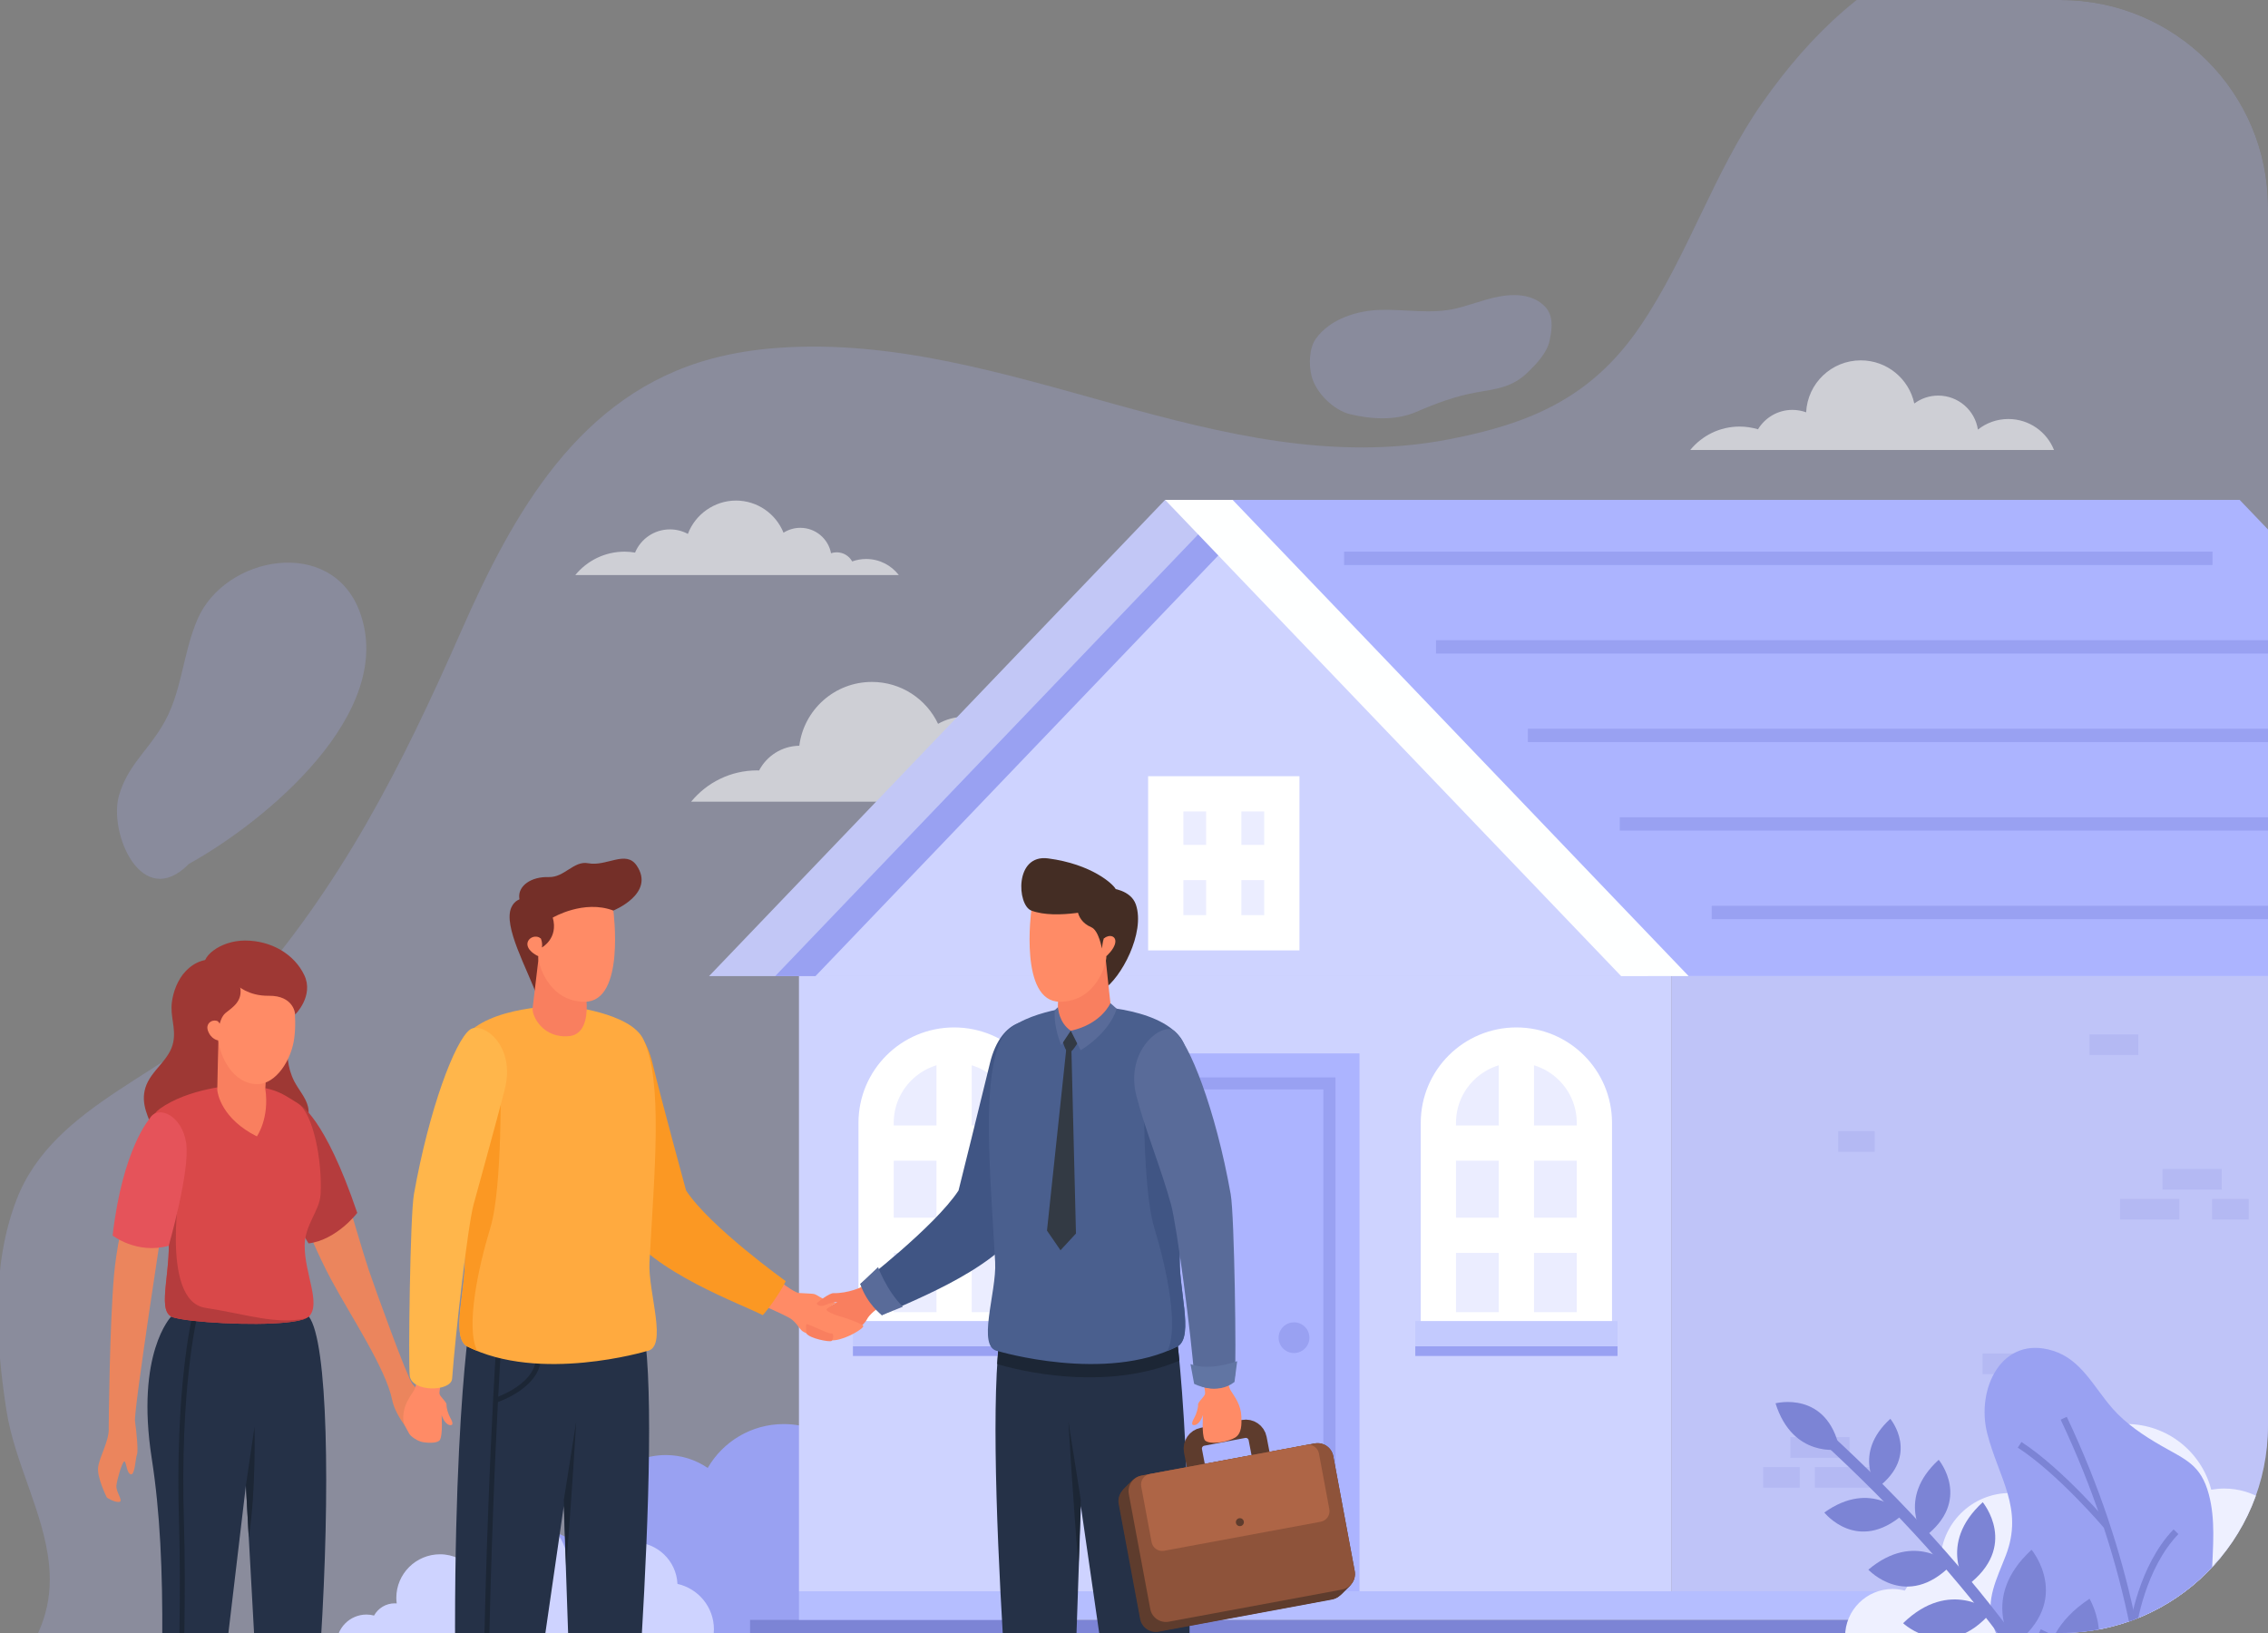 <svg width="175" height="126" viewBox="0 0 175 126" fill="none" xmlns="http://www.w3.org/2000/svg">
<rect x="0" y="0" width="175" height="126" fill="#808080" stroke="none"/>
<g clip-path="url(#clip0_215_16275)">
<g opacity="0.22">
<path d="M178.646 120.796V2.45C178.646 1.696 178.885 0.472 178.646 -0.241C177.832 -2.663 173.522 -3.865 171.12 -4.587C164.417 -6.597 156.778 -6.525 150.219 -4.004C144.204 -1.694 139.674 2.67 135.99 7.917C132.206 13.313 130.249 19.745 126.556 25.176C122.818 30.68 118.08 32.693 111.733 33.909C94.089 37.286 77.799 25.567 60.029 26.84C58.311 26.961 56.597 27.226 54.932 27.67C44.684 30.41 39.583 39.623 35.606 48.647C30.968 59.187 26.343 68.35 18.623 77.047C13.481 82.838 4.196 85.008 1.285 92.543C-0.694 97.666 -0.33 103.483 0.493 108.802C1.128 112.911 3.4 116.71 3.791 120.791C4.947 132.901 -13.686 136.983 -25.203 136.265C-31.582 135.866 -40.94 135.511 -46.36 139.346C-54.053 144.791 -57.715 155.399 -64.787 161.714C-72.565 168.661 -87.209 175.465 -97.875 172.815V179.991H178.646V120.787V120.796Z" fill="#ACB4FF"/>
</g>
<g opacity="0.58">
<path d="M158.487 34.716C157.929 33.317 156.566 32.33 154.965 32.33C154.074 32.33 153.26 32.635 152.616 33.147C152.391 31.662 151.105 30.523 149.553 30.523C148.86 30.523 148.226 30.751 147.708 31.133C147.299 29.231 145.607 27.805 143.578 27.805C141.316 27.805 139.471 29.581 139.363 31.814C139.03 31.693 138.675 31.626 138.301 31.626C137.177 31.626 136.192 32.227 135.647 33.124C135.197 32.989 134.721 32.913 134.23 32.913C132.692 32.913 131.324 33.617 130.42 34.721H158.483L158.487 34.716Z" fill="white"/>
<path d="M69.355 44.373C68.774 43.619 67.861 43.13 66.831 43.13C66.453 43.13 66.093 43.198 65.755 43.319C65.522 42.897 65.072 42.615 64.554 42.615C64.401 42.615 64.257 42.642 64.123 42.686C63.911 41.57 62.93 40.726 61.752 40.726C61.275 40.726 60.834 40.865 60.456 41.103C59.871 39.65 58.45 38.623 56.785 38.623C55.121 38.623 53.636 39.695 53.078 41.197C52.664 40.973 52.192 40.847 51.693 40.847C50.478 40.847 49.439 41.587 49.002 42.637C48.741 42.592 48.471 42.565 48.197 42.565C46.659 42.565 45.291 43.269 44.387 44.373H69.359H69.355Z" fill="white"/>
<path d="M89.904 61.861C89 60.484 87.439 59.578 85.667 59.578C84.749 59.578 83.89 59.824 83.147 60.251C82.387 59.421 81.299 58.891 80.079 58.891C79.544 58.891 79.031 58.995 78.563 59.178C78.424 57.021 76.629 55.308 74.429 55.308C73.682 55.308 72.985 55.505 72.382 55.85C71.478 53.94 69.534 52.617 67.276 52.617C64.397 52.617 62.026 54.765 61.675 57.541C60.326 57.559 59.156 58.331 58.571 59.452C58.522 59.452 58.472 59.443 58.423 59.443C56.367 59.443 54.536 60.385 53.33 61.856H89.9L89.904 61.861Z" fill="white"/>
</g>
<path d="M49.619 127.86H81.807C82.037 127.38 82.171 126.846 82.171 126.277C82.171 124.254 80.525 122.612 78.496 122.612C78.339 122.612 78.19 122.626 78.037 122.644C77.614 121.558 76.562 120.787 75.32 120.787C75.144 120.787 74.969 120.805 74.803 120.836C74.803 120.746 74.816 120.657 74.816 120.567C74.816 117.607 72.409 115.203 69.436 115.203C68.626 115.203 67.866 115.387 67.177 115.705C66.723 112.418 63.898 109.879 60.474 109.879C57.964 109.879 55.778 111.242 54.608 113.265C53.69 112.637 52.579 112.27 51.378 112.27C48.323 112.27 45.831 114.66 45.664 117.665C44.895 117.809 44.184 118.114 43.568 118.549C42.884 118.194 42.106 117.988 41.278 117.988C38.539 117.988 36.316 120.204 36.316 122.935C36.316 122.976 36.321 123.016 36.321 123.056C34.737 123.464 33.568 124.895 33.568 126.6C33.568 127.044 33.648 127.465 33.797 127.86H49.61H49.619Z" fill="#99A1F2"/>
<path d="M201.063 75.316H128.976V122.778H201.063V75.316Z" fill="#BFC4F8"/>
<path d="M167.602 38.569H89.9L54.711 75.316H132.408L167.602 38.569Z" fill="#C2C7F6"/>
<path d="M128.976 75.316H61.648V122.778H128.976V75.316Z" fill="#CED3FF"/>
<path d="M94.997 38.569L59.808 75.316H130.298L95.11 38.569H94.997Z" fill="#CED3FF"/>
<path d="M94.997 41.821H95.11L127.185 75.316H130.298L95.11 38.569H94.997L59.808 75.316H62.922L94.997 41.821Z" fill="#99A1F2"/>
<path d="M89.9 38.569H167.602L202.79 75.316H125.089L89.9 38.569Z" fill="#FEFFFF"/>
<path d="M95.11 38.569H172.811L208 75.316H130.298L95.11 38.569Z" fill="#ACB4FF"/>
<path d="M98.907 61.251H89.95V71.97H98.907V61.251Z" fill="#EBEDFF" stroke="white" stroke-width="2.72" stroke-miterlimit="10"/>
<path d="M94.426 61.251V71.97" stroke="white" stroke-width="2.72" stroke-miterlimit="10"/>
<path d="M89.95 66.547H98.907" stroke="white" stroke-width="2.72" stroke-miterlimit="10"/>
<path d="M79.639 102.604H67.6V86.637C67.6 83.322 70.295 80.635 73.619 80.635C76.944 80.635 79.639 83.322 79.639 86.637V102.604Z" fill="#EBEDFF" stroke="white" stroke-width="2.72" stroke-miterlimit="10"/>
<path d="M73.619 80.635V102.604" stroke="white" stroke-width="2.72" stroke-miterlimit="10"/>
<path d="M67.6 88.198H79.639" stroke="white" stroke-width="2.72" stroke-miterlimit="10"/>
<path d="M67.6 95.315H79.639" stroke="white" stroke-width="2.72" stroke-miterlimit="10"/>
<path d="M81.42 101.927H65.814V104.622H81.42V101.927Z" fill="#C3CAFE"/>
<path d="M81.42 103.878H65.814V104.622H81.42V103.878Z" fill="#99A1F2"/>
<path d="M123.024 102.604H110.986V86.637C110.986 83.322 113.68 80.635 117.005 80.635C120.329 80.635 123.024 83.322 123.024 86.637V102.604Z" fill="#EBEDFF" stroke="white" stroke-width="2.72" stroke-miterlimit="10"/>
<path d="M117.005 80.635V102.604" stroke="white" stroke-width="2.72" stroke-miterlimit="10"/>
<path d="M110.986 88.198H123.024" stroke="white" stroke-width="2.72" stroke-miterlimit="10"/>
<path d="M110.986 95.315H123.024" stroke="white" stroke-width="2.72" stroke-miterlimit="10"/>
<path d="M124.81 101.927H109.204V104.622H124.81V101.927Z" fill="#C3CAFE"/>
<path d="M124.81 103.878H109.204V104.622H124.81V103.878Z" fill="#99A1F2"/>
<path d="M104.899 81.281H85.721V122.778H104.899V81.281Z" fill="#ACB4FF"/>
<path d="M103.045 83.133H87.583V122.778H103.045V83.133Z" fill="#99A1F2"/>
<path d="M102.114 84.062H88.51V122.778H102.114V84.062Z" fill="#ACB4FF"/>
<path d="M99.847 104.398C100.503 104.398 101.034 103.868 101.034 103.214C101.034 102.56 100.503 102.03 99.847 102.03C99.191 102.03 98.659 102.56 98.659 103.214C98.659 103.868 99.191 104.398 99.847 104.398Z" fill="#99A1F2"/>
<g opacity="0.28">
<path d="M168.155 92.503H163.584V94.095H168.155V92.503Z" fill="#979EE7"/>
<path d="M173.508 92.503H170.688V94.095H173.508V92.503Z" fill="#979EE7"/>
<path d="M157.421 104.434H152.976V106.026H157.421V104.434Z" fill="#979EE7"/>
<path d="M144.658 87.278H141.838V88.87H144.658V87.278Z" fill="#979EE7"/>
<path d="M177.404 117.427H174.584V119.019H177.404V117.427Z" fill="#979EE7"/>
<path d="M164.997 79.815H161.232V81.407H164.997V79.815Z" fill="#979EE7"/>
<path d="M171.43 90.198H166.859V91.79H171.43V90.198Z" fill="#979EE7"/>
<path d="M144.604 113.193H140.034V114.786H144.604V113.193Z" fill="#979EE7"/>
<path d="M138.869 113.193H136.048V114.786H138.869V113.193Z" fill="#979EE7"/>
<path d="M142.715 110.888H138.144V112.48H142.715V110.888Z" fill="#979EE7"/>
</g>
<path d="M103.711 43.081H170.719" stroke="#99A1F2" stroke-width="1.03" stroke-miterlimit="10"/>
<path d="M110.801 49.912H177.809" stroke="#99A1F2" stroke-width="1.03" stroke-miterlimit="10"/>
<path d="M117.891 56.743H184.899" stroke="#99A1F2" stroke-width="1.03" stroke-miterlimit="10"/>
<path d="M124.981 63.574H191.994" stroke="#99A1F2" stroke-width="1.03" stroke-miterlimit="10"/>
<path d="M132.075 70.405H199.084" stroke="#99A1F2" stroke-width="1.03" stroke-miterlimit="10"/>
<path d="M172.69 124.989H57.874V127.86H172.69V124.989Z" fill="#7C84D5"/>
<path d="M172.69 122.778H61.648V124.989H172.69V122.778Z" fill="#B5BEFF"/>
<path d="M149.359 127.86H187.639C188.363 126.904 188.8 125.716 188.8 124.424C188.8 121.697 186.879 119.419 184.319 118.854C184.188 116.005 181.84 113.736 178.952 113.736C177.242 113.736 175.717 114.534 174.732 115.777C173.837 115.194 172.766 114.853 171.615 114.853C171.273 114.853 170.944 114.889 170.62 114.943C169.869 112.027 167.224 109.874 164.066 109.874C160.642 109.874 157.817 112.408 157.363 115.7C156.674 115.382 155.914 115.198 155.104 115.198C152.135 115.198 149.724 117.598 149.724 120.562C149.724 120.796 149.742 121.02 149.773 121.244C149.692 121.24 149.611 121.231 149.53 121.231C148.433 121.231 147.479 121.836 146.98 122.729C146.683 122.653 146.368 122.603 146.044 122.603C144.015 122.603 142.368 124.245 142.368 126.268C142.368 126.837 142.503 127.371 142.733 127.851H149.359V127.86Z" fill="#EEF0FF"/>
<path d="M180.324 127.86H162.316C161.974 127.411 161.771 126.851 161.771 126.245C161.771 124.962 162.676 123.891 163.881 123.626C163.944 122.285 165.046 121.217 166.405 121.217C167.21 121.217 167.926 121.594 168.389 122.177C168.812 121.904 169.316 121.742 169.856 121.742C170.017 121.742 170.17 121.76 170.323 121.787C170.679 120.415 171.92 119.401 173.405 119.401C175.016 119.401 176.343 120.594 176.559 122.141C176.883 121.993 177.242 121.908 177.62 121.908C179.019 121.908 180.153 123.038 180.153 124.433C180.153 124.541 180.144 124.649 180.131 124.756C180.167 124.756 180.207 124.752 180.243 124.752C180.76 124.752 181.21 125.034 181.444 125.456C181.584 125.42 181.732 125.398 181.885 125.398C182.839 125.398 183.617 126.169 183.617 127.124C183.617 127.393 183.554 127.645 183.446 127.869H180.328L180.324 127.86Z" fill="#CED3FF"/>
<path d="M30.346 127.86H54.356C54.81 127.259 55.085 126.514 55.085 125.707C55.085 123.998 53.879 122.567 52.273 122.213C52.192 120.428 50.717 119.002 48.908 119.002C47.833 119.002 46.879 119.504 46.263 120.284C45.7 119.921 45.03 119.706 44.31 119.706C44.099 119.706 43.888 119.728 43.685 119.764C43.213 117.939 41.557 116.584 39.573 116.584C37.427 116.584 35.655 118.176 35.371 120.24C34.94 120.042 34.463 119.926 33.954 119.926C32.092 119.926 30.58 121.433 30.58 123.29C30.58 123.433 30.594 123.577 30.612 123.72C30.562 123.72 30.513 123.711 30.459 123.711C29.771 123.711 29.172 124.092 28.862 124.653C28.673 124.604 28.48 124.577 28.277 124.577C27.004 124.577 25.969 125.608 25.969 126.878C25.969 127.232 26.055 127.568 26.199 127.869H30.355L30.346 127.86Z" fill="#CED3FF"/>
<path d="M165.89 148.787C166.502 145.827 168.23 144.158 170.668 142.409C172.548 141.059 174.879 139.803 175.922 137.614C178.221 132.779 173.696 130.761 171.703 127.218C169.606 123.49 171.482 119.221 170.434 115.301C169.818 113.004 168.648 112.632 166.75 111.542C165.422 110.779 164.046 109.86 163.025 108.703C161.563 107.052 160.613 104.908 158.414 104.222C154.455 102.984 152.462 107.169 153.334 110.591C154.212 114.031 156.164 116.377 154.774 120.005C154.072 121.84 153.191 123.405 153.784 125.383C154.369 127.343 155.908 128.77 157.433 130.052C160.397 132.551 162.521 134.493 162.345 138.471C162.224 141.283 161.9 143.885 163.646 146.302C164.338 147.257 165.18 147.921 165.899 148.782L165.89 148.787Z" fill="#99A1F2"/>
<path d="M164.932 147.966C164.932 147.966 169.363 130.801 159.237 109.429" stroke="#7C84D5" stroke-width="0.52" stroke-miterlimit="10"/>
<path d="M165.598 132.053C165.598 132.053 162.201 128.249 157.356 125.944" stroke="#7C84D5" stroke-width="0.52" stroke-miterlimit="10"/>
<path d="M164.608 125.468C164.608 125.468 165.243 120.943 167.901 118.185" stroke="#7C84D5" stroke-width="0.52" stroke-miterlimit="10"/>
<path d="M162.557 117.736C162.557 117.736 158.998 113.533 155.836 111.479" stroke="#7C84D5" stroke-width="0.52" stroke-miterlimit="10"/>
<path d="M167.488 152.187C167.488 152.187 165.013 132.425 139.465 109.636" stroke="#7C84D5" stroke-width="0.88" stroke-miterlimit="10"/>
<path d="M144.85 114.807C144.85 114.807 142.902 112.174 145.858 109.474C145.858 109.474 148.206 112.287 144.85 114.807Z" fill="#7C84D5"/>
<path d="M148.463 118.61C148.463 118.61 146.281 115.659 149.592 112.636C149.592 112.636 152.224 115.789 148.463 118.61Z" fill="#7C84D5"/>
<path d="M151.774 122.351C151.774 122.351 149.421 119.171 152.988 115.91C152.988 115.91 155.827 119.31 151.774 122.351Z" fill="#7C84D5"/>
<path d="M155.368 126.944C155.368 126.944 152.678 123.307 156.758 119.579C156.758 119.579 160.006 123.468 155.368 126.944Z" fill="#7C84D5"/>
<path d="M158.396 131.281C158.396 131.281 156.052 126.778 161.23 123.356C161.23 123.356 164.15 128.231 158.396 131.281Z" fill="#7C84D5"/>
<path d="M146.861 116.834C146.861 116.834 144.414 114.098 140.765 116.704C140.765 116.704 143.321 119.92 146.861 116.834Z" fill="#7C84D5"/>
<path d="M150.568 120.746C150.568 120.746 147.774 118.077 144.162 121.113C144.162 121.113 147.109 124.28 150.568 120.746Z" fill="#7C84D5"/>
<path d="M153.672 124.361C153.672 124.361 150.474 121.719 146.843 125.244C146.843 125.244 150.24 128.406 153.672 124.361Z" fill="#7C84D5"/>
<path d="M141.949 111.829C141.949 111.829 138.345 112.547 137 108.277C137 108.277 140.981 107.236 141.949 111.829Z" fill="#7C84D5"/>
<path opacity="0.22" d="M14.579 66.655C20.364 63.462 30.693 55.025 27.747 47.176C25.551 41.328 17.337 42.888 15.236 47.786C14.048 50.553 14.053 53.527 12.478 56.079C11.25 58.075 9.873 59.093 9.198 61.318C8.317 64.206 10.931 70.365 14.579 66.655Z" fill="#ACB4FF"/>
<path opacity="0.22" d="M119.645 24.441C119.798 25.002 119.708 25.643 119.56 26.32C119.353 27.249 118.53 28.096 117.931 28.684C116.694 29.904 115.48 30.003 113.927 30.276C112.308 30.563 110.81 31.119 109.28 31.783C107.697 32.469 105.807 32.353 104.165 31.958C102.982 31.675 101.538 30.384 101.192 28.98C100.976 28.114 101.021 26.84 101.529 26.136C102.663 24.558 104.791 23.965 106.446 23.912C108.421 23.844 110.436 24.266 112.389 23.791C113.878 23.427 115.313 22.759 116.856 22.768C117.639 22.772 118.449 22.956 119.083 23.526C119.384 23.795 119.56 24.1 119.65 24.436L119.645 24.441Z" fill="#ACB4FF"/>
<path d="M23.828 101.581H13.211C13.211 101.581 10.444 104.411 11.708 112.53C13.004 120.85 12.496 130.551 11.965 145.505H15.312L18.974 114.611L20.679 145.505H23.585C23.585 145.505 24.192 135.53 24.75 126.703C25.483 115.091 25.308 103.487 23.828 101.581Z" fill="#253147"/>
<path d="M15.001 101.694C15.001 101.694 13.683 107.143 14.003 117.477C14.327 127.811 13.31 145.397 13.31 145.397" stroke="#1C2635" stroke-width="0.38" stroke-miterlimit="10"/>
<path d="M14.34 74.921C13.715 75.567 13.364 76.518 13.26 77.344C13.125 78.438 13.58 79.303 13.373 80.393C13.103 81.815 11.632 82.573 11.218 83.932C10.831 85.206 11.479 86.251 11.915 87.408C12.136 87.991 12.302 88.565 12.32 89.18C12.347 90.005 12.5 90.445 13.22 91.005C14.354 91.889 15.901 91.705 16.684 90.53C17.089 89.92 17.188 89.229 17.863 88.794C18.375 88.462 19.005 88.391 19.617 88.368C20.859 88.328 22.289 88.534 23.166 87.529C23.666 86.955 23.94 86.108 23.76 85.372C23.594 84.681 23.023 84.058 22.699 83.421C22.15 82.335 22.145 81.286 22.15 80.111C22.159 78.604 21.812 76.832 20.683 75.648C19.86 74.787 18.708 74.307 17.494 74.101C16.194 73.881 15.213 74.02 14.345 74.917L14.34 74.921Z" fill="#9E3834"/>
<path d="M27.04 93.347C27.04 93.347 28.057 96.796 28.434 97.93C28.911 99.361 31.444 106.358 31.835 106.807C32.231 107.255 33.657 108.713 33.657 109.305C33.657 109.897 32.695 110.861 32.33 110.973C31.966 111.086 30.508 109.282 30.265 108.04C29.789 105.623 27.071 101.559 25.542 98.715C24.467 96.715 23.508 94.306 23.508 94.306L27.044 93.347H27.04Z" fill="#EB855D"/>
<path d="M23.117 85.237C23.117 85.237 25.015 86.072 27.566 93.584C27.566 93.584 25.987 95.665 23.81 95.939C23.81 95.939 19.001 88.52 23.117 85.237Z" fill="#B53C3D"/>
<path d="M24.732 92.189C24.66 93.423 23.504 94.526 23.508 96.127C23.508 98.285 24.782 100.586 23.85 101.568C23.796 101.626 23.72 101.675 23.616 101.72C22.352 102.308 17.579 102.209 14.929 101.913C14.088 101.819 13.463 101.707 13.229 101.59C12.064 101.003 13.337 97.863 12.963 94.706C12.883 94.01 12.703 93.257 12.5 92.481C12.325 91.817 12.127 91.14 11.951 90.476C11.407 88.386 11.083 86.448 12.325 85.556C14.56 83.946 18.07 83.739 18.07 83.739C21.07 83.816 21.583 84.255 22.969 85.121C24.17 85.879 24.885 89.588 24.736 92.189H24.732Z" fill="#D94849"/>
<path d="M23.612 101.72C22.348 102.308 17.575 102.209 14.925 101.913C14.084 101.819 13.458 101.707 13.224 101.59C12.059 101.003 13.332 97.863 12.959 94.706C12.878 94.01 12.698 93.257 12.496 92.481C12.851 91.858 13.328 91.342 13.958 90.996C13.958 90.996 12.289 100.352 15.838 100.909C19.113 101.42 21.308 102.227 23.616 101.72H23.612Z" fill="#B53C3D"/>
<path d="M16.868 79.743C16.868 79.743 16.756 83.892 16.765 84.08C16.778 84.385 17.116 86.332 19.82 87.682C19.82 87.682 20.809 86.287 20.472 84.022C20.638 81.367 20.647 79.815 20.647 79.815L16.868 79.743Z" fill="#F97F5F"/>
<path d="M22.528 76.729C22.528 76.729 22.933 78.254 22.712 80.048C22.501 81.802 21.286 83.65 19.86 83.65C17.971 83.65 16.985 81.51 16.841 80.277C16.841 80.277 16.274 80.214 16.036 79.501C15.838 78.909 16.495 78.532 16.936 78.877C16.936 78.877 17.048 76.168 18.272 75.424C19.496 74.684 21.821 76.209 22.528 76.725V76.729Z" fill="#FF8B66"/>
<path d="M8.393 110.274C8.393 111.229 7.686 112.382 7.574 113.193C7.462 114.01 8.249 115.553 8.249 115.553C8.249 115.553 8.784 115.916 9.18 115.889C9.576 115.862 8.928 115.131 8.982 114.624C9.041 114.117 9.405 112.884 9.571 112.772C9.742 112.66 9.742 113.642 10.08 113.754C10.417 113.866 10.449 112.516 10.566 112.238C10.683 111.96 10.53 110.471 10.417 109.655C10.305 108.838 12.671 93.535 12.671 93.535C12.671 93.535 10.961 93.028 10.116 92.651C9.472 93.548 8.946 96.701 8.798 98.379C8.46 102.214 8.388 109.744 8.388 110.274H8.393Z" fill="#EB855D"/>
<path d="M11.569 86.282C11.569 86.282 9.459 88.615 8.69 95.334C8.69 95.334 10.57 96.8 13.017 96.123C13.017 96.123 14.687 90.31 14.363 88.18C14.039 86.049 12.199 85.237 11.564 86.278L11.569 86.282Z" fill="#E5535A"/>
<path d="M90.629 101.833C90.629 101.833 92.671 114.256 91.335 145.392H87.637C87.637 145.392 84.632 124.81 83.4 116.207L82.401 145.392H78.806C78.806 145.392 75.545 109.758 77.367 101.833H90.629Z" fill="#253147"/>
<path d="M90.998 104.99C90.791 102.837 90.629 101.833 90.629 101.833H77.362C77.169 102.68 77.029 103.846 76.944 105.246C76.953 105.246 84.569 107.722 90.998 104.986V104.99Z" fill="#1C2635"/>
<path d="M83.395 115.737L82.437 109.673C82.437 109.673 82.801 115.894 83.22 120.85L83.395 115.737Z" fill="#1C2635"/>
<path d="M68.176 98.227C68.176 98.227 67.209 98.846 66.502 99.294C65.886 99.684 64.635 100.424 64.325 100.635C64.325 100.635 61.972 101.747 61.999 102.138C62.049 102.846 63.592 103.618 65.126 103.156C65.814 102.945 66.709 102.182 66.889 101.81C67.258 101.039 69.256 99.962 69.256 99.962L68.176 98.231V98.227Z" fill="#F97F5F"/>
<path d="M59.979 98.724C59.979 98.724 61.257 99.734 61.639 99.765C62.022 99.796 62.517 99.801 62.782 99.837C63.047 99.877 63.524 100.308 63.88 100.357C64.235 100.406 64.483 100.532 64.483 100.532C64.483 100.532 63.848 100.918 63.776 101.03C63.7 101.151 64.316 101.433 64.757 101.55C65.193 101.662 66.538 102.133 66.61 102.308C66.682 102.483 65.382 103.29 64.433 103.407C63.574 103.515 62.161 102.891 61.918 102.712C61.675 102.532 61.423 101.985 60.938 101.703C60.452 101.42 58.823 100.702 58.823 100.702L59.984 98.724H59.979Z" fill="#FF8B66"/>
<path d="M66.502 99.294C66.502 99.294 65.472 99.801 64.312 99.778C63.979 99.774 63.155 100.433 63.052 100.523C62.949 100.613 63.218 100.873 63.641 100.707C64.064 100.536 64.388 100.46 64.487 100.474C64.775 100.518 65.859 100.411 65.859 100.411L66.502 99.294Z" fill="#F97F5F"/>
<path d="M62.229 102.887C62.229 102.887 62.148 102.277 62.229 102.183C62.31 102.088 63.862 102.918 64.123 102.887C64.388 102.855 64.312 103.362 64.163 103.465C64.015 103.568 62.472 103.277 62.224 102.887H62.229Z" fill="#F97F5F"/>
<path d="M80.462 79.33C81.236 80.55 80.687 84.775 80.327 87.498C79.801 91.467 79.585 93.32 78.838 94.567C76.692 98.141 69.544 100.671 68.046 101.478C67.614 101.016 66.741 99.846 66.381 99.07C66.381 99.07 72.112 94.67 73.961 91.858C73.961 91.858 75.738 84.726 76.382 82.048C77.263 78.371 79.864 78.384 80.462 79.335V79.33Z" fill="#405584"/>
<path d="M66.381 99.065L67.753 97.769C67.753 97.769 68.432 99.621 69.669 100.823L68.046 101.478C68.046 101.478 66.889 100.613 66.381 99.07V99.065Z" fill="#596B99"/>
<path d="M36.271 101.833C36.271 101.833 34.229 114.256 35.565 145.392H39.263C39.263 145.392 42.268 124.81 43.501 116.207L44.499 145.392H48.094C48.094 145.392 51.355 109.758 49.533 101.833H36.271Z" fill="#253147"/>
<path d="M43.505 115.737L44.463 109.673C44.463 109.673 44.099 115.894 43.681 120.85L43.505 115.737Z" fill="#1C2635"/>
<path d="M38.422 104.761C38.422 104.761 37.238 123.24 37.409 145.397" stroke="#1C2635" stroke-width="0.38" stroke-miterlimit="10"/>
<path d="M38.237 108.04C38.237 108.04 41.823 106.91 41.548 104.38" stroke="#1C2635" stroke-width="0.38" stroke-miterlimit="10"/>
<path d="M46.438 79.33C45.669 80.55 46.213 84.775 46.573 87.498C47.1 91.467 47.316 93.32 48.062 94.567C50.208 98.141 57.357 100.671 58.855 101.478C59.286 101.016 60.272 99.626 60.627 98.85C60.627 98.85 54.788 94.674 52.939 91.858C52.939 91.858 51 84.762 50.357 82.08C49.475 78.402 47.037 78.384 46.434 79.335L46.438 79.33Z" fill="#FB9823"/>
<path d="M43.654 77.626C43.654 77.626 48.638 78.102 49.641 80.192C51.175 83.389 50.496 90.395 50.114 97.388C49.988 99.72 51.598 104.021 49.884 104.254C49.884 104.254 41.616 106.726 36.015 103.873C34.737 103.052 36.042 99.298 35.857 96.692C35.367 89.718 34.328 82.035 35.812 80.066C37.661 77.613 43.199 77.577 43.654 77.622V77.626Z" fill="#FFAA3F"/>
<path d="M36.015 103.878C34.737 103.057 36.042 99.303 35.857 96.697C35.421 90.467 34.544 83.668 35.421 80.887C37.05 81.743 38.638 82.663 38.624 82.99C38.624 82.99 38.795 91.584 37.837 94.728C36.879 97.872 35.925 102.402 36.82 104.237C36.546 104.124 36.276 104.008 36.015 103.873V103.878Z" fill="#FB9823"/>
<path d="M41.287 69.427C41.287 69.427 39.96 68.902 39.456 70.015C38.8 71.463 40.693 74.764 41.458 76.908C41.458 76.908 43.091 70.669 41.283 69.427H41.287Z" fill="#742F28"/>
<path d="M41.8 71.885C41.8 71.885 41.202 76.949 41.098 77.779C41.022 78.393 41.917 80.165 43.946 79.941C45.345 79.788 45.3 77.891 45.26 77.303C45.215 76.716 45.215 73.029 45.215 73.029L41.8 71.89V71.885Z" fill="#F97F5F"/>
<path d="M47.325 70.257C47.325 70.257 48.274 77.294 45.12 77.294C42.277 77.294 41.49 74.271 41.535 73.778C41.535 73.778 40.792 73.46 40.702 72.935C40.617 72.41 41.292 72.06 41.733 72.41C41.733 72.41 41.886 70.558 43.109 69.813C44.333 69.073 46.618 69.741 47.325 70.257Z" fill="#FF8B66"/>
<path d="M42.655 70.8C42.655 70.8 45.039 69.391 47.325 70.257C47.325 70.257 50.6 68.943 49.124 66.781C48.292 65.561 46.812 66.88 45.381 66.606C44.265 66.395 43.555 67.714 42.34 67.674C40.977 67.629 39.992 68.351 40.064 69.243C40.217 71.118 41.728 72.405 41.728 72.405C41.728 72.405 41.881 72.733 41.814 73.105C41.814 73.105 43.105 72.405 42.65 70.8H42.655Z" fill="#742F28"/>
<path d="M32.375 104.761C32.375 104.761 32.267 106.775 31.934 107.296C31.597 107.816 31.152 108.412 31.116 109.283C31.093 109.888 31.269 110.036 31.575 110.619C31.683 110.825 32.209 111.202 32.614 111.269C33.194 111.368 33.815 111.337 33.95 111.09C34.179 110.668 34.071 109.179 34.071 109.179C34.071 109.179 34.292 109.884 34.697 109.955C35.097 110.027 34.827 109.543 34.742 109.39C34.58 109.112 34.44 108.614 34.454 108.385C34.467 108.157 33.936 107.771 33.909 107.524C33.882 107.278 34.292 105.268 34.292 105.268L32.375 104.761Z" fill="#FF8B66"/>
<path d="M36.262 79.447C35.097 80.299 33.104 85.601 31.939 92.145C31.642 93.822 31.498 105.174 31.615 106.152C31.768 107.439 34.809 107.394 34.886 106.376C35.133 103.026 36.087 94.616 36.541 92.943C37.292 90.194 38.242 86.78 38.934 84.112C39.852 80.564 37.166 78.779 36.258 79.447H36.262Z" fill="#FFB64B"/>
<path d="M83.247 77.626C83.247 77.626 78.262 78.102 77.259 80.192C75.725 83.389 76.404 90.395 76.787 97.388C76.912 99.72 75.306 104.021 77.02 104.254C77.02 104.254 85.289 106.726 90.89 103.873C92.168 103.052 90.863 99.298 91.047 96.692C91.538 89.718 92.577 82.035 91.092 80.066C89.243 77.613 83.705 77.577 83.251 77.622L83.247 77.626Z" fill="#4A5F8E"/>
<path d="M90.885 103.878C92.163 103.057 90.858 99.303 91.043 96.697C91.479 90.467 92.356 83.668 91.479 80.887C89.851 81.743 88.263 82.663 88.276 82.99C88.276 82.99 88.105 91.584 89.063 94.728C90.022 97.872 90.975 102.402 90.08 104.237C90.355 104.124 90.624 104.008 90.885 103.873V103.878Z" fill="#405584"/>
<path d="M85.698 68.535C85.698 68.535 87.255 68.642 87.646 69.799C88.384 71.97 86.504 75.487 85.109 76.37C85.109 76.37 83.89 69.777 85.694 68.535H85.698Z" fill="#442D24"/>
<path d="M85.1 71.885C85.1 71.885 85.586 76.648 85.689 77.474C85.766 78.088 84.983 80.16 82.954 79.936C81.555 79.783 81.6 77.886 81.641 77.299C81.686 76.711 81.686 73.024 81.686 73.024L85.1 71.885Z" fill="#F97F5F"/>
<path d="M79.576 70.257C79.576 70.257 78.626 77.294 81.78 77.294C84.623 77.294 85.41 74.271 85.365 73.778C85.365 73.778 85.968 73.262 86.054 72.737C86.139 72.213 85.604 72.06 85.168 72.41C85.168 72.41 85.446 70.001 84.223 69.257C82.999 68.512 79.661 69.122 79.576 70.257Z" fill="#FF8B66"/>
<path d="M84.943 70.091C84.943 70.091 81.519 71.001 79.576 70.257C78.478 69.84 78.262 65.888 80.876 66.234C84.245 66.678 85.869 68.212 86.067 68.566C86.265 68.92 85.532 70.243 84.947 70.091H84.943Z" fill="#442D24"/>
<path d="M83.148 69.486C83.148 69.486 82.788 70.939 84.205 71.544C84.785 71.791 85.023 73.186 85.023 73.186C85.023 73.186 85.096 72.576 85.172 72.405C85.249 72.235 86.171 71.374 86.171 71.374C86.171 71.374 86.985 69.799 85.698 69.396C84.412 68.992 83.148 69.481 83.148 69.481V69.486Z" fill="#442D24"/>
<path d="M82.621 79.528C82.797 79.559 83.422 80.003 83.422 80.003C83.422 80.003 82.819 81.142 82.513 81.223C82.207 81.308 81.901 80.035 81.901 79.905C81.901 79.775 82.387 79.483 82.621 79.523V79.528Z" fill="#333A44"/>
<path d="M82.621 79.528L83.382 81.035C83.382 81.035 85.559 79.775 86.166 77.832L85.68 77.402C85.68 77.402 84.997 79.016 82.621 79.532V79.528Z" fill="#596B99"/>
<path d="M81.632 77.711C81.632 77.711 81.686 78.909 82.621 79.528L81.883 80.636C81.883 80.636 81.281 79.277 81.389 77.94L81.632 77.711Z" fill="#596B99"/>
<path d="M82.306 80.636L80.786 94.952L81.829 96.468L83.022 95.177L82.662 80.636H82.306Z" fill="#333A44"/>
<path d="M95.951 110.256L92.791 110.857C92.286 110.953 91.955 111.439 92.051 111.943L92.304 113.264C92.4 113.768 92.888 114.098 93.393 114.002L96.552 113.402C97.058 113.306 97.389 112.82 97.293 112.316L97.04 110.995C96.944 110.491 96.456 110.16 95.951 110.256Z" stroke="#5E3C2D" stroke-width="1.41" stroke-miterlimit="10"/>
<path d="M100.663 112.145L87.302 114.623C86.635 114.747 86.195 115.386 86.319 116.051L87.974 124.918C88.098 125.583 88.739 126.022 89.406 125.898L102.767 123.42C103.434 123.296 103.874 122.657 103.75 121.992L102.095 113.124C101.971 112.46 101.33 112.021 100.663 112.145Z" fill="#5E3C2D"/>
<path d="M100.697 112.112L87.336 114.591C86.669 114.715 86.229 115.354 86.353 116.019L88.008 124.886C88.132 125.551 88.773 125.99 89.44 125.866L102.801 123.388C103.468 123.264 103.908 122.625 103.784 121.96L102.129 113.092C102.005 112.427 101.364 111.989 100.697 112.112Z" fill="#5E3C2D"/>
<path d="M100.73 112.075L87.369 114.554C86.702 114.677 86.262 115.317 86.386 115.981L88.041 124.849C88.165 125.514 88.806 125.952 89.473 125.829L102.834 123.35C103.501 123.226 103.941 122.587 103.817 121.922L102.162 113.055C102.038 112.39 101.397 111.951 100.73 112.075Z" fill="#5E3C2D"/>
<path d="M100.764 112.047L87.403 114.526C86.736 114.65 86.296 115.289 86.42 115.954L88.075 124.821C88.199 125.486 88.841 125.925 89.507 125.801L102.869 123.323C103.535 123.199 103.975 122.56 103.851 121.895L102.197 113.027C102.072 112.362 101.431 111.924 100.764 112.047Z" fill="#5E3C2D"/>
<path d="M100.798 112.01L87.436 114.489C86.77 114.612 86.33 115.252 86.454 115.916L88.109 124.784C88.233 125.449 88.874 125.887 89.541 125.764L102.902 123.285C103.569 123.161 104.009 122.522 103.885 121.857L102.23 112.99C102.106 112.325 101.465 111.886 100.798 112.01Z" fill="#5E3C2D"/>
<path d="M100.832 111.978L87.471 114.457C86.804 114.58 86.364 115.22 86.488 115.884L88.143 124.752C88.267 125.417 88.908 125.855 89.575 125.732L102.936 123.253C103.603 123.13 104.043 122.49 103.919 121.825L102.264 112.958C102.14 112.293 101.499 111.854 100.832 111.978Z" fill="#5E3C2D"/>
<path d="M100.865 111.941L87.504 114.419C86.837 114.543 86.397 115.182 86.521 115.847L88.176 124.715C88.3 125.379 88.941 125.818 89.608 125.694L102.969 123.216C103.636 123.092 104.076 122.453 103.952 121.788L102.297 112.921C102.173 112.256 101.532 111.817 100.865 111.941Z" fill="#5E3C2D"/>
<path d="M100.899 111.913L87.538 114.392C86.871 114.515 86.431 115.155 86.555 115.82L88.21 124.687C88.334 125.352 88.975 125.791 89.642 125.667L103.004 123.188C103.67 123.065 104.11 122.425 103.986 121.761L102.332 112.893C102.207 112.228 101.566 111.79 100.899 111.913Z" fill="#5E3C2D"/>
<path d="M100.933 111.876L87.572 114.354C86.905 114.478 86.465 115.117 86.589 115.782L88.244 124.649C88.368 125.314 89.009 125.753 89.676 125.629L103.037 123.151C103.704 123.027 104.144 122.388 104.02 121.723L102.365 112.855C102.241 112.191 101.6 111.752 100.933 111.876Z" fill="#5E3C2D"/>
<path d="M100.967 111.844L87.606 114.322C86.939 114.446 86.499 115.085 86.623 115.75L88.278 124.617C88.402 125.282 89.043 125.721 89.71 125.597L103.071 123.119C103.738 122.995 104.178 122.356 104.054 121.691L102.399 112.823C102.275 112.159 101.634 111.72 100.967 111.844Z" fill="#5E3C2D"/>
<path d="M101 111.806L87.639 114.285C86.972 114.409 86.532 115.048 86.656 115.713L88.311 124.58C88.435 125.245 89.076 125.684 89.743 125.56L103.104 123.081C103.771 122.958 104.211 122.318 104.087 121.654L102.432 112.786C102.308 112.121 101.667 111.683 101 111.806Z" fill="#5E3C2D"/>
<path d="M101.034 111.779L87.673 114.257C87.006 114.381 86.566 115.02 86.69 115.685L88.345 124.552C88.469 125.217 89.111 125.656 89.777 125.532L103.139 123.054C103.805 122.93 104.245 122.291 104.121 121.626L102.467 112.759C102.342 112.094 101.701 111.655 101.034 111.779Z" fill="#5E3C2D"/>
<path d="M101.068 111.741L87.707 114.22C87.04 114.344 86.6 114.983 86.724 115.648L88.379 124.515C88.503 125.18 89.144 125.619 89.811 125.495L103.172 123.016C103.839 122.893 104.279 122.253 104.155 121.589L102.5 112.721C102.376 112.056 101.735 111.618 101.068 111.741Z" fill="#5E3C2D"/>
<path d="M101.102 111.709L87.741 114.188C87.074 114.311 86.634 114.951 86.758 115.615L88.413 124.483C88.537 125.148 89.178 125.586 89.845 125.463L103.206 122.984C103.873 122.86 104.313 122.221 104.189 121.556L102.534 112.689C102.41 112.024 101.769 111.585 101.102 111.709Z" fill="#5E3C2D"/>
<path d="M101.135 111.672L87.774 114.15C87.107 114.274 86.667 114.913 86.791 115.578L88.446 124.446C88.57 125.11 89.211 125.549 89.878 125.425L103.239 122.947C103.906 122.823 104.346 122.184 104.222 121.519L102.567 112.652C102.443 111.987 101.802 111.548 101.135 111.672Z" fill="#5E3C2D"/>
<path d="M101.169 111.644L87.808 114.123C87.141 114.246 86.701 114.886 86.825 115.55L88.48 124.418C88.604 125.083 89.246 125.521 89.912 125.398L103.274 122.919C103.94 122.796 104.38 122.156 104.256 121.491L102.601 112.624C102.477 111.959 101.836 111.52 101.169 111.644Z" fill="#5E3C2D"/>
<path d="M101.203 111.607L87.841 114.085C87.175 114.209 86.735 114.848 86.859 115.513L88.514 124.381C88.638 125.045 89.279 125.484 89.946 125.36L103.307 122.882C103.974 122.758 104.414 122.119 104.29 121.454L102.635 112.587C102.511 111.922 101.87 111.483 101.203 111.607Z" fill="#5E3C2D"/>
<path d="M101.241 111.574L87.88 114.052C87.213 114.176 86.773 114.815 86.897 115.48L88.552 124.348C88.676 125.012 89.317 125.451 89.984 125.327L103.346 122.849C104.012 122.725 104.452 122.086 104.328 121.421L102.673 112.554C102.549 111.889 101.908 111.45 101.241 111.574Z" fill="#5E3C2D"/>
<path d="M101.27 111.537L87.909 114.016C87.242 114.139 86.802 114.779 86.926 115.444L88.581 124.311C88.705 124.976 89.346 125.415 90.013 125.291L103.374 122.812C104.041 122.689 104.481 122.049 104.357 121.385L102.702 112.517C102.578 111.852 101.937 111.414 101.27 111.537Z" fill="#5E3C2D"/>
<path d="M101.309 111.509L87.948 113.987C87.281 114.111 86.841 114.75 86.965 115.415L88.62 124.283C88.744 124.948 89.385 125.386 90.052 125.263L103.413 122.784C104.08 122.66 104.52 122.021 104.396 121.356L102.741 112.489C102.617 111.824 101.976 111.385 101.309 111.509Z" fill="#5E3C2D"/>
<path d="M101.338 111.472L87.976 113.951C87.31 114.075 86.87 114.714 86.994 115.379L88.648 124.246C88.773 124.911 89.414 125.35 90.081 125.226L103.442 122.747C104.109 122.624 104.549 121.984 104.425 121.32L102.77 112.452C102.646 111.787 102.005 111.349 101.338 111.472Z" fill="#5E3C2D"/>
<path d="M101.376 111.439L88.015 113.918C87.348 114.042 86.908 114.681 87.032 115.346L88.687 124.213C88.811 124.878 89.452 125.317 90.119 125.193L103.481 122.714C104.147 122.591 104.587 121.951 104.463 121.287L102.808 112.419C102.684 111.754 102.043 111.316 101.376 111.439Z" fill="#5E3C2D"/>
<path d="M101.405 111.403L88.044 113.881C87.377 114.005 86.937 114.644 87.061 115.309L88.716 124.177C88.84 124.842 89.481 125.28 90.148 125.157L103.509 122.678C104.176 122.554 104.616 121.915 104.492 121.25L102.837 112.383C102.713 111.718 102.072 111.279 101.405 111.403Z" fill="#5E3C2D"/>
<path d="M101.444 111.374L88.083 113.853C87.416 113.977 86.976 114.616 87.1 115.281L88.755 124.148C88.879 124.813 89.52 125.252 90.187 125.128L103.548 122.649C104.215 122.526 104.655 121.887 104.531 121.222L102.876 112.354C102.752 111.689 102.111 111.251 101.444 111.374Z" fill="#5E3C2D"/>
<path d="M101.444 111.374L88.083 113.853C87.416 113.977 86.976 114.616 87.1 115.281L88.755 124.148C88.879 124.813 89.52 125.252 90.187 125.128L103.548 122.649C104.215 122.526 104.655 121.887 104.531 121.222L102.876 112.354C102.752 111.689 102.111 111.251 101.444 111.374Z" fill="#8E533A"/>
<path d="M100.801 111.489L88.722 113.73C88.271 113.814 87.972 114.247 88.057 114.698L88.858 118.992C88.942 119.443 89.377 119.74 89.829 119.656L101.907 117.416C102.359 117.332 102.657 116.899 102.573 116.448L101.772 112.153C101.688 111.703 101.253 111.406 100.801 111.489Z" fill="#AE6546"/>
<path d="M95.973 117.392C96.005 117.558 95.892 117.719 95.726 117.751C95.559 117.782 95.398 117.67 95.366 117.504C95.335 117.338 95.447 117.177 95.614 117.145C95.78 117.114 95.942 117.226 95.973 117.392Z" fill="#5E3C2D"/>
<path d="M94.525 104.761C94.525 104.761 94.633 106.775 94.966 107.296C95.303 107.816 95.749 108.412 95.784 109.283C95.807 109.888 95.825 110.601 95.299 110.924C95.101 111.045 94.687 111.202 94.282 111.269C93.702 111.368 93.081 111.337 92.946 111.09C92.716 110.668 92.824 109.179 92.824 109.179C92.824 109.179 92.604 109.884 92.199 109.955C91.799 110.027 92.069 109.543 92.154 109.39C92.316 109.112 92.455 108.614 92.442 108.385C92.428 108.157 92.959 107.771 92.986 107.524C93.013 107.278 92.604 105.268 92.604 105.268L94.52 104.761H94.525Z" fill="#FF8B66"/>
<path d="M90.575 79.523C91.74 80.376 93.8 85.601 94.961 92.145C95.258 93.822 95.402 105.174 95.285 106.152C95.132 107.439 92.24 107.385 92.163 106.367C91.916 103.017 90.813 94.616 90.359 92.943C89.608 90.194 88.384 87.251 87.691 84.583C86.774 81.035 89.666 78.855 90.575 79.523Z" fill="#596B99"/>
<path d="M91.857 105.246L92.141 106.775C92.141 106.775 93.891 107.699 95.254 106.632L95.46 105.026C95.46 105.026 93.342 105.829 91.857 105.25V105.246Z" fill="#6175A3"/>
<path d="M16.954 78.985C16.954 78.985 17.084 78.415 17.404 78.16C17.948 77.72 18.758 77.249 18.524 76.115C18.524 76.115 17.939 73.845 16.189 75.316C15.055 76.272 16.949 78.985 16.949 78.985H16.954Z" fill="#9E3834"/>
<path d="M15.829 74.823C15.829 74.823 16.985 75.505 18.308 76.029C18.308 76.029 19.154 76.855 20.733 76.832C22.703 76.805 22.78 78.276 22.78 78.276C22.78 78.276 24.242 76.837 23.477 75.236C22.712 73.634 20.949 72.571 18.902 72.571C16.985 72.571 15.334 73.876 15.825 74.827L15.829 74.823Z" fill="#9E3834"/>
<path d="M18.974 114.611L19.64 110.085C19.64 110.085 19.761 115.135 19.194 118.612L18.974 114.611Z" fill="#1C2635"/>
</g>
<defs>
<clipPath id="clip0_215_16275">
<path d="M0 0H159C167.837 0 175 7.163 175 16V110C175 118.837 167.837 126 159 126H0V0Z" fill="white"/>
</clipPath>
</defs>
</svg>
